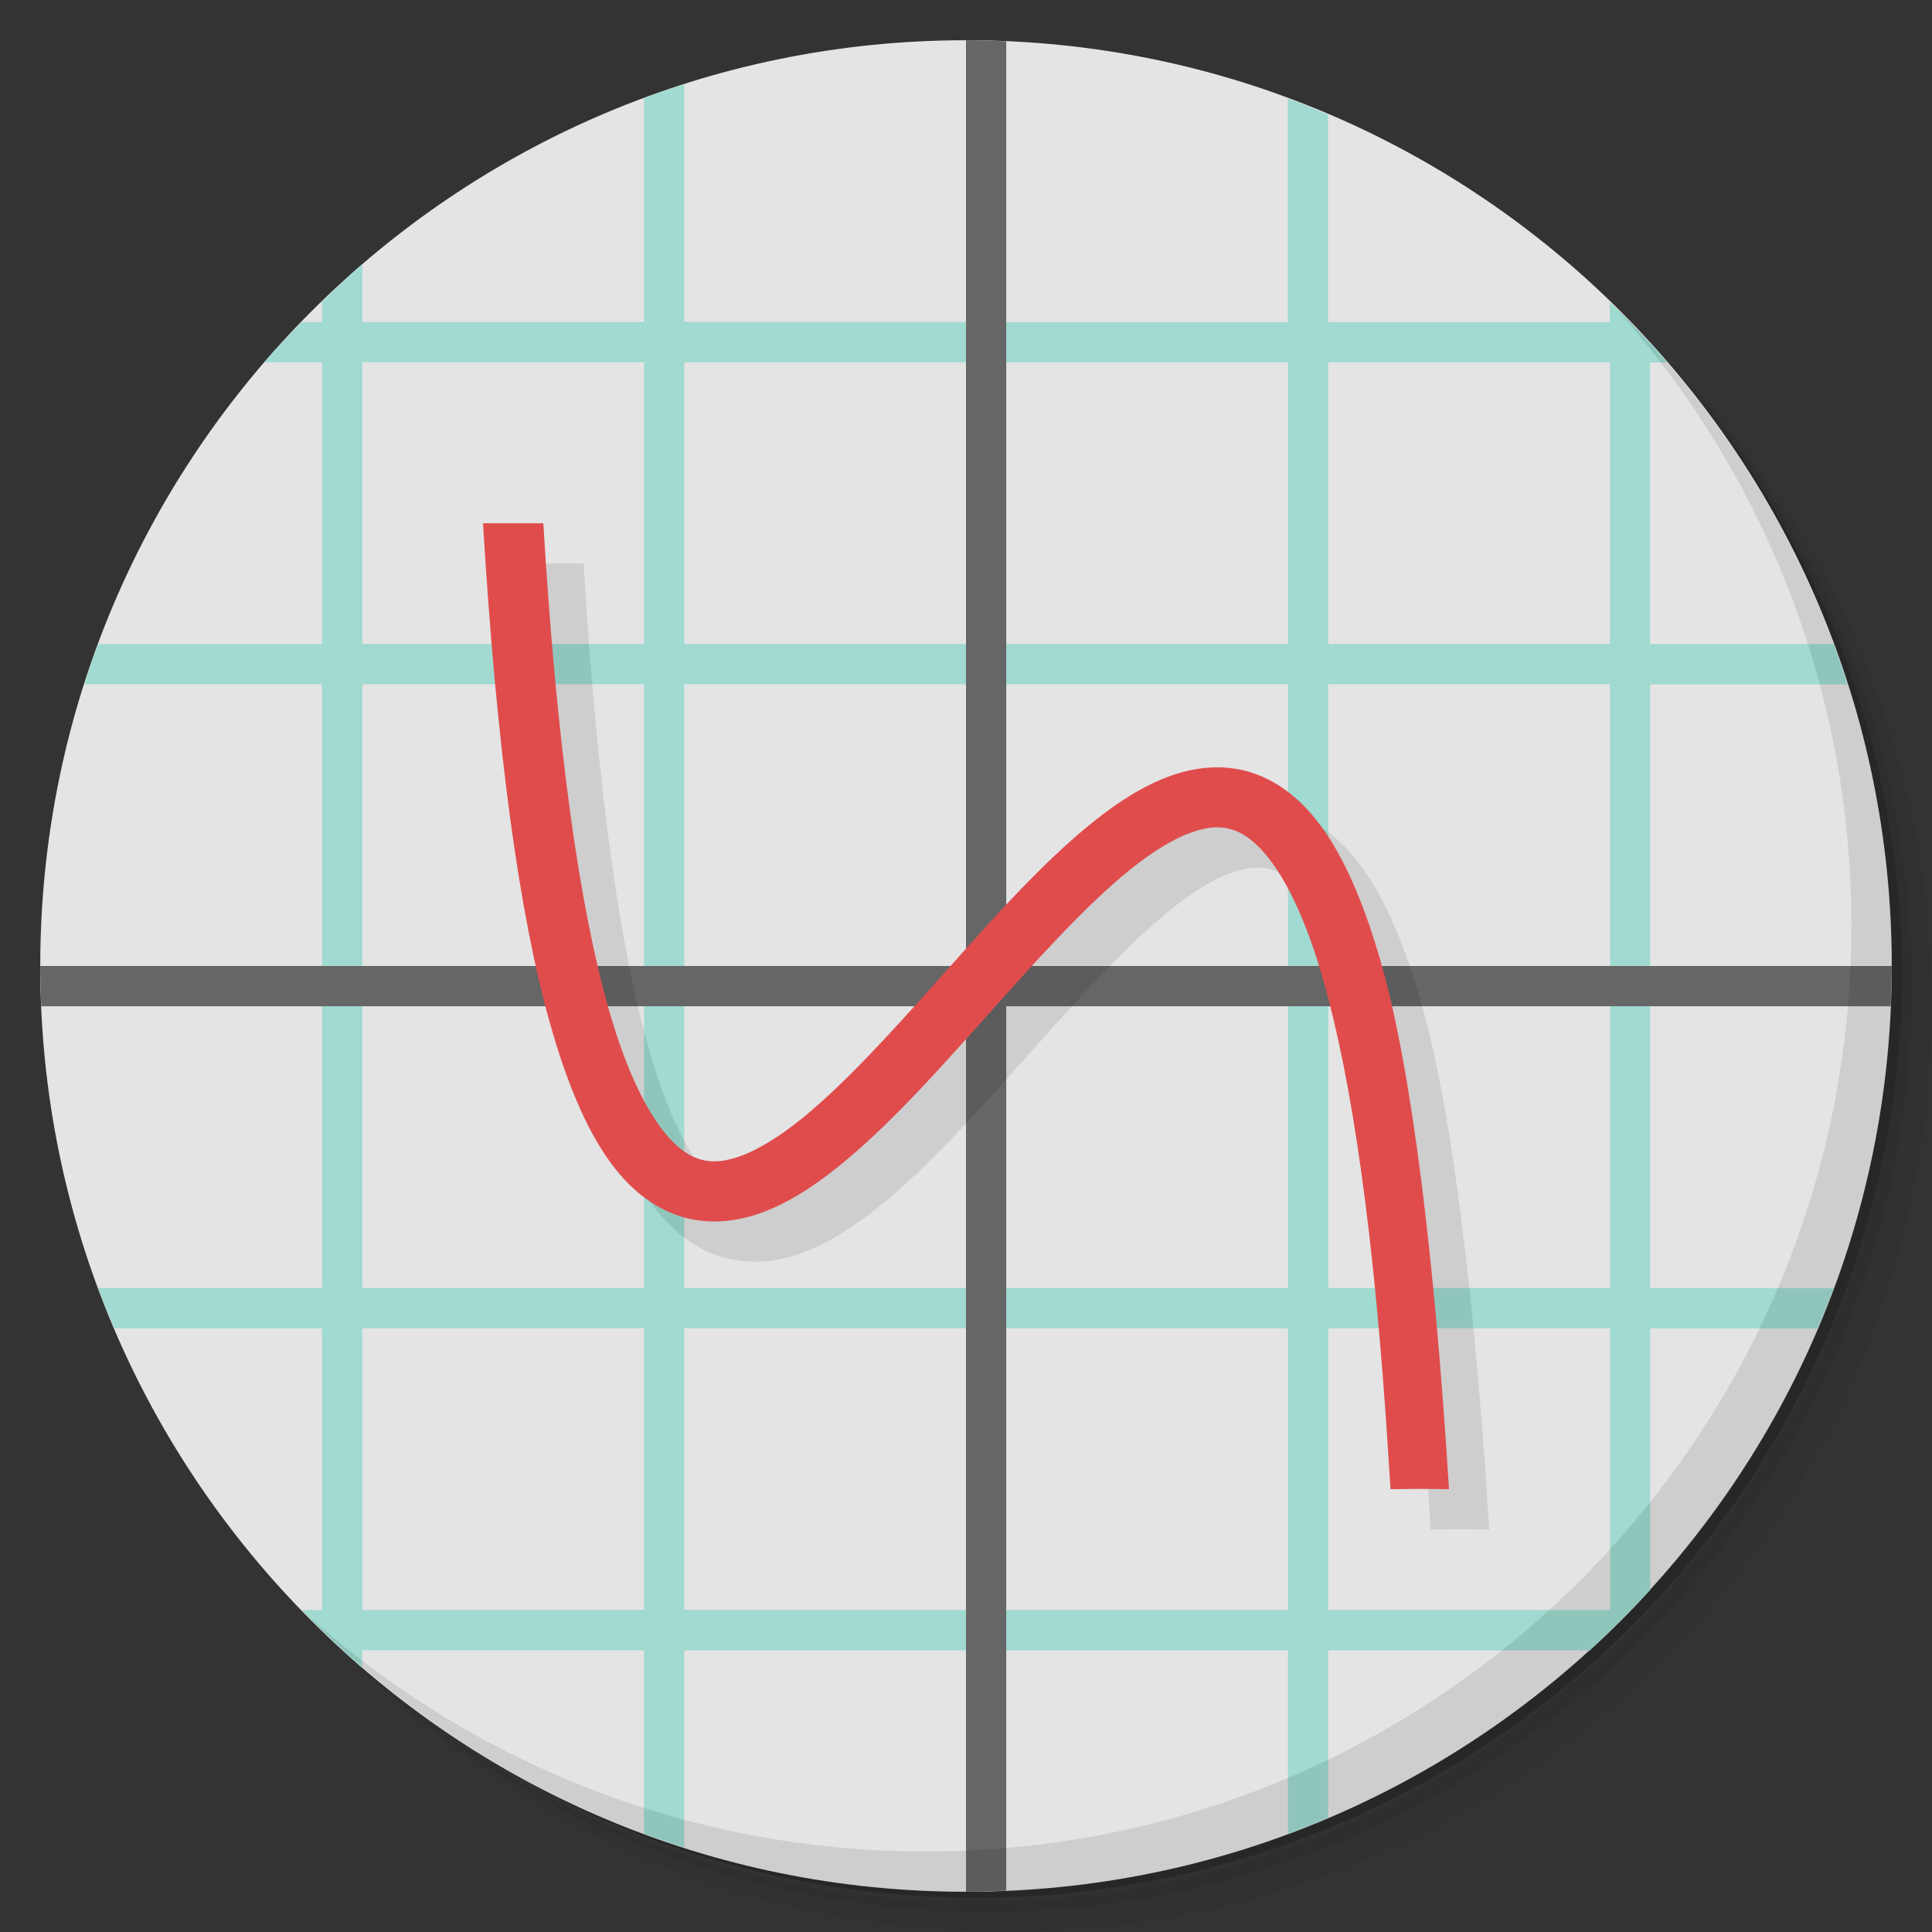 <svg xmlns="http://www.w3.org/2000/svg" viewBox="0 0 48 48">
 <rect x="0" y="0" width="48" height="48" fill="#333333" stroke="none"/>
 <defs>
  <linearGradient id="linearGradient3764" x1="1" x2="47" gradientUnits="userSpaceOnUse" gradientTransform="matrix(0,-1,1,0,-1.5e-6,48)">
   <stop offset="1" style="stop-color:#e4e4e4;stop-opacity:1"/>
   <stop offset="1" style="stop-color:#eee;stop-opacity:1"/>
  </linearGradient>
 </defs>
 <g>
  <path d="m 36.31 5 c 5.859 4.062 9.688 10.831 9.688 18.5 c 0 12.426 -10.07 22.5 -22.5 22.5 c -7.669 0 -14.438 -3.828 -18.5 -9.688 c 1.037 1.822 2.306 3.499 3.781 4.969 c 4.085 3.712 9.514 5.969 15.469 5.969 c 12.703 0 23 -10.298 23 -23 c 0 -5.954 -2.256 -11.384 -5.969 -15.469 c -1.469 -1.475 -3.147 -2.744 -4.969 -3.781 z m 4.969 3.781 c 3.854 4.113 6.219 9.637 6.219 15.719 c 0 12.703 -10.297 23 -23 23 c -6.081 0 -11.606 -2.364 -15.719 -6.219 c 4.16 4.144 9.883 6.719 16.219 6.719 c 12.703 0 23 -10.298 23 -23 c 0 -6.335 -2.575 -12.06 -6.719 -16.219 z" style="opacity:0.05"/>
  <path d="m 41.28 8.781 c 3.712 4.085 5.969 9.514 5.969 15.469 c 0 12.703 -10.297 23 -23 23 c -5.954 0 -11.384 -2.256 -15.469 -5.969 c 4.113 3.854 9.637 6.219 15.719 6.219 c 12.703 0 23 -10.298 23 -23 c 0 -6.081 -2.364 -11.606 -6.219 -15.719 z" style="opacity:0.1"/>
  <path d="m 31.25 2.375 c 8.615 3.154 14.75 11.417 14.75 21.13 c 0 12.426 -10.07 22.5 -22.5 22.5 c -9.708 0 -17.971 -6.135 -21.12 -14.75 a 23 23 0 0 0 44.875 -7 a 23 23 0 0 0 -16 -21.875 z" style="opacity:0.2"/>
 </g>
 <g>
  <path d="m 24 1 c 12.703 0 23 10.297 23 23 c 0 12.703 -10.297 23 -23 23 -12.703 0 -23 -10.297 -23 -23 0 -12.703 10.297 -23 23 -23 z" style="fill:url(#linearGradient3764);fill-opacity:1"/>
 </g>
 <path d="m 24 1 0 7 -7 0 0 -5.906 c -0.337 0.108 -0.67 0.221 -1 0.344 l 0 5.563 -7 0 0 -1.438 c -0.346 0.298 -0.673 0.62 -1 0.938 l 0 0.5 -0.5 0 c -0.318 0.327 -0.64 0.654 -0.938 1 l 1.438 0 0 7 -5.563 0 c -0.123 0.33 -0.236 0.663 -0.344 1 l 5.906 0 0 7 -7 0 c 0 0.334 0.017 0.669 0.031 1 l 6.969 0 0 7 -5.563 0 c 0.127 0.342 0.264 0.666 0.406 1 l 5.156 0 0 7 -0.5 0 c 0.481 0.496 0.976 0.986 1.5 1.438 l 0 -0.438 l 7 0 0 4.563 c 0.33 0.123 0.663 0.236 1 0.344 l 0 -4.906 l 7 0 0 6 c 0.334 0 0.669 -0.017 1 -0.031 l 0 -5.969 l 7 0 0 4.563 c 0.342 -0.127 0.666 -0.264 1 -0.406 l 0 -4.156 l 6.5 0 c 0.522 -0.476 1.024 -0.978 1.5 -1.5 l 0 -6.5 4.156 0 c 0.142 -0.334 0.279 -0.658 0.406 -1 l -4.563 0 l 0 -7 5.969 0 c 0.014 -0.331 0.031 -0.666 0.031 -1 l -6 0 0 -7 4.906 0 c -0.108 -0.337 -0.221 -0.67 -0.344 -1 l -4.563 0 0 -7 0.438 0 c -0.451 -0.524 -0.941 -1.019 -1.438 -1.5 l 0 0.5 -7 0 0 -5.156 c -0.334 -0.142 -0.658 -0.279 -1 -0.406 l 0 5.563 -7 0 0 -6.969 c -0.331 -0.014 -0.666 -0.031 -1 -0.031 z m -15 8 7 0 0 7 -7 0 0 -7 z m 8 0 7 0 0 7 -7 0 0 -7 z m 8 0 7 0 0 7 -7 0 0 -7 z m 8 0 7 0 0 7 -7 0 0 -7 z m -24 8 7 0 0 7 -7 0 0 -7 z m 8 0 7 0 0 7 -7 0 0 -7 z m 8 0 7 0 0 7 -7 0 0 -7 z m 8 0 7 0 0 7 -7 0 0 -7 z m -24 8 7 0 0 7 -7 0 0 -7 z m 8 0 7 0 0 7 -7 0 0 -7 z m 8 0 7 0 0 7 -7 0 0 -7 z m 8 0 7 0 0 7 -7 0 0 -7 z m -24 8 7 0 0 7 -7 0 0 -7 z m 8 0 7 0 0 7 -7 0 0 -7 z m 8 0 7 0 0 7 -7 0 0 -7 z m 8 0 7 0 0 7 -7 0 0 -7 z" style="fill:#a0dad0;fill-opacity:1"/>
 <path d="m 24 1 0 23 -23 0 c 0 0.335 0.011 0.668 0.025 1 l 22.975 0 0 22 c 0.335 0 0.668 -0.011 1 -0.025 l 0 -21.975 21.975 0 c 0.014 -0.332 0.025 -0.665 0.025 -1 l -22 0 0 -22.975 c -0.332 -0.014 -0.665 -0.025 -1 -0.025" style="fill:#666"/>
 <g>
  <path d="m 40.03 7.531 c 3.712 4.084 5.969 9.514 5.969 15.469 0 12.703 -10.297 23 -23 23 c -5.954 0 -11.384 -2.256 -15.469 -5.969 4.178 4.291 10.01 6.969 16.469 6.969 c 12.703 0 23 -10.298 23 -23 0 -6.462 -2.677 -12.291 -6.969 -16.469 z" style="opacity:0.1"/>
 </g>
 <g>
  <path d="m 35.547 38 -0.045 -0.703 c -0.348 -5.624 -0.919 -9.48 -1.629 -11.959 -0.71 -2.479 -1.555 -3.468 -2.193 -3.703 -0.319 -0.118 -0.648 -0.109 -1.084 0.047 -0.436 0.155 -0.954 0.472 -1.504 0.912 -1.099 0.881 -2.321 2.241 -3.555 3.623 -1.233 1.382 -2.477 2.784 -3.734 3.787 -0.629 0.501 -1.264 0.909 -1.938 1.145 -0.674 0.235 -1.414 0.284 -2.105 0.02 c -1.383 -0.528 -2.336 -2.057 -3.094 -4.74 -0.758 -2.683 -1.322 -6.723 -1.666 -12.428 l 1.498 0 c 0.341 5.647 0.906 9.522 1.611 12.02 0.705 2.497 1.549 3.505 2.186 3.748 0.318 0.121 0.643 0.114 1.076 -0.037 0.433 -0.151 0.948 -0.461 1.496 -0.898 1.096 -0.874 2.318 -2.232 3.551 -3.613 1.233 -1.382 2.478 -2.789 3.736 -3.797 0.629 -0.504 1.264 -0.912 1.938 -1.152 0.674 -0.24 1.413 -0.297 2.107 -0.041 1.388 0.512 2.351 2.03 3.115 4.697 c 0.764 2.667 1.334 7.393 1.686 13.07 c -1.01 -0.015 -1 0 -1.453 0 z" mix-blend-mode="normal" isolation="auto" white-space="normal" solid-opacity="1" solid-color="#000000" style="visibility:visible;shape-rendering:auto;color-interpolation-filters:linearRGB;fill:#000;opacity:1;image-rendering:auto;fill-opacity:0.098;stroke:none;display:inline;color:#000;fill-rule:evenodd;color-rendering:auto;color-interpolation:sRGB"/>
  <path d="m 34.547 37 -0.045 -0.703 c -0.348 -5.624 -0.919 -9.48 -1.629 -11.959 -0.71 -2.479 -1.555 -3.468 -2.193 -3.703 -0.319 -0.118 -0.648 -0.109 -1.084 0.047 -0.436 0.155 -0.954 0.472 -1.504 0.912 -1.099 0.881 -2.321 2.241 -3.555 3.623 -1.233 1.382 -2.477 2.784 -3.734 3.787 -0.629 0.501 -1.264 0.909 -1.938 1.145 -0.674 0.235 -1.414 0.284 -2.105 0.02 c -1.383 -0.528 -2.336 -2.057 -3.094 -4.74 -0.758 -2.683 -1.322 -6.723 -1.666 -12.428 l 1.498 0 c 0.341 5.647 0.906 9.522 1.611 12.02 0.705 2.497 1.549 3.505 2.186 3.748 0.318 0.121 0.643 0.114 1.076 -0.037 0.433 -0.151 0.948 -0.461 1.496 -0.898 1.096 -0.874 2.318 -2.232 3.551 -3.613 1.233 -1.382 2.478 -2.789 3.736 -3.797 0.629 -0.504 1.264 -0.912 1.938 -1.152 0.674 -0.24 1.413 -0.297 2.107 -0.041 1.388 0.512 2.351 2.03 3.115 4.697 c 0.764 2.667 1.334 7.393 1.686 13.07 c -1.01 -0.015 -1 0 -1.453 0 z" mix-blend-mode="normal" isolation="auto" white-space="normal" solid-opacity="1" solid-color="#000000" style="visibility:visible;shape-rendering:auto;color-interpolation-filters:linearRGB;fill:#e04c4c;opacity:1;image-rendering:auto;fill-opacity:1;stroke:none;display:inline;color:#000;fill-rule:evenodd;color-rendering:auto;color-interpolation:sRGB"/>
 </g>
</svg>
